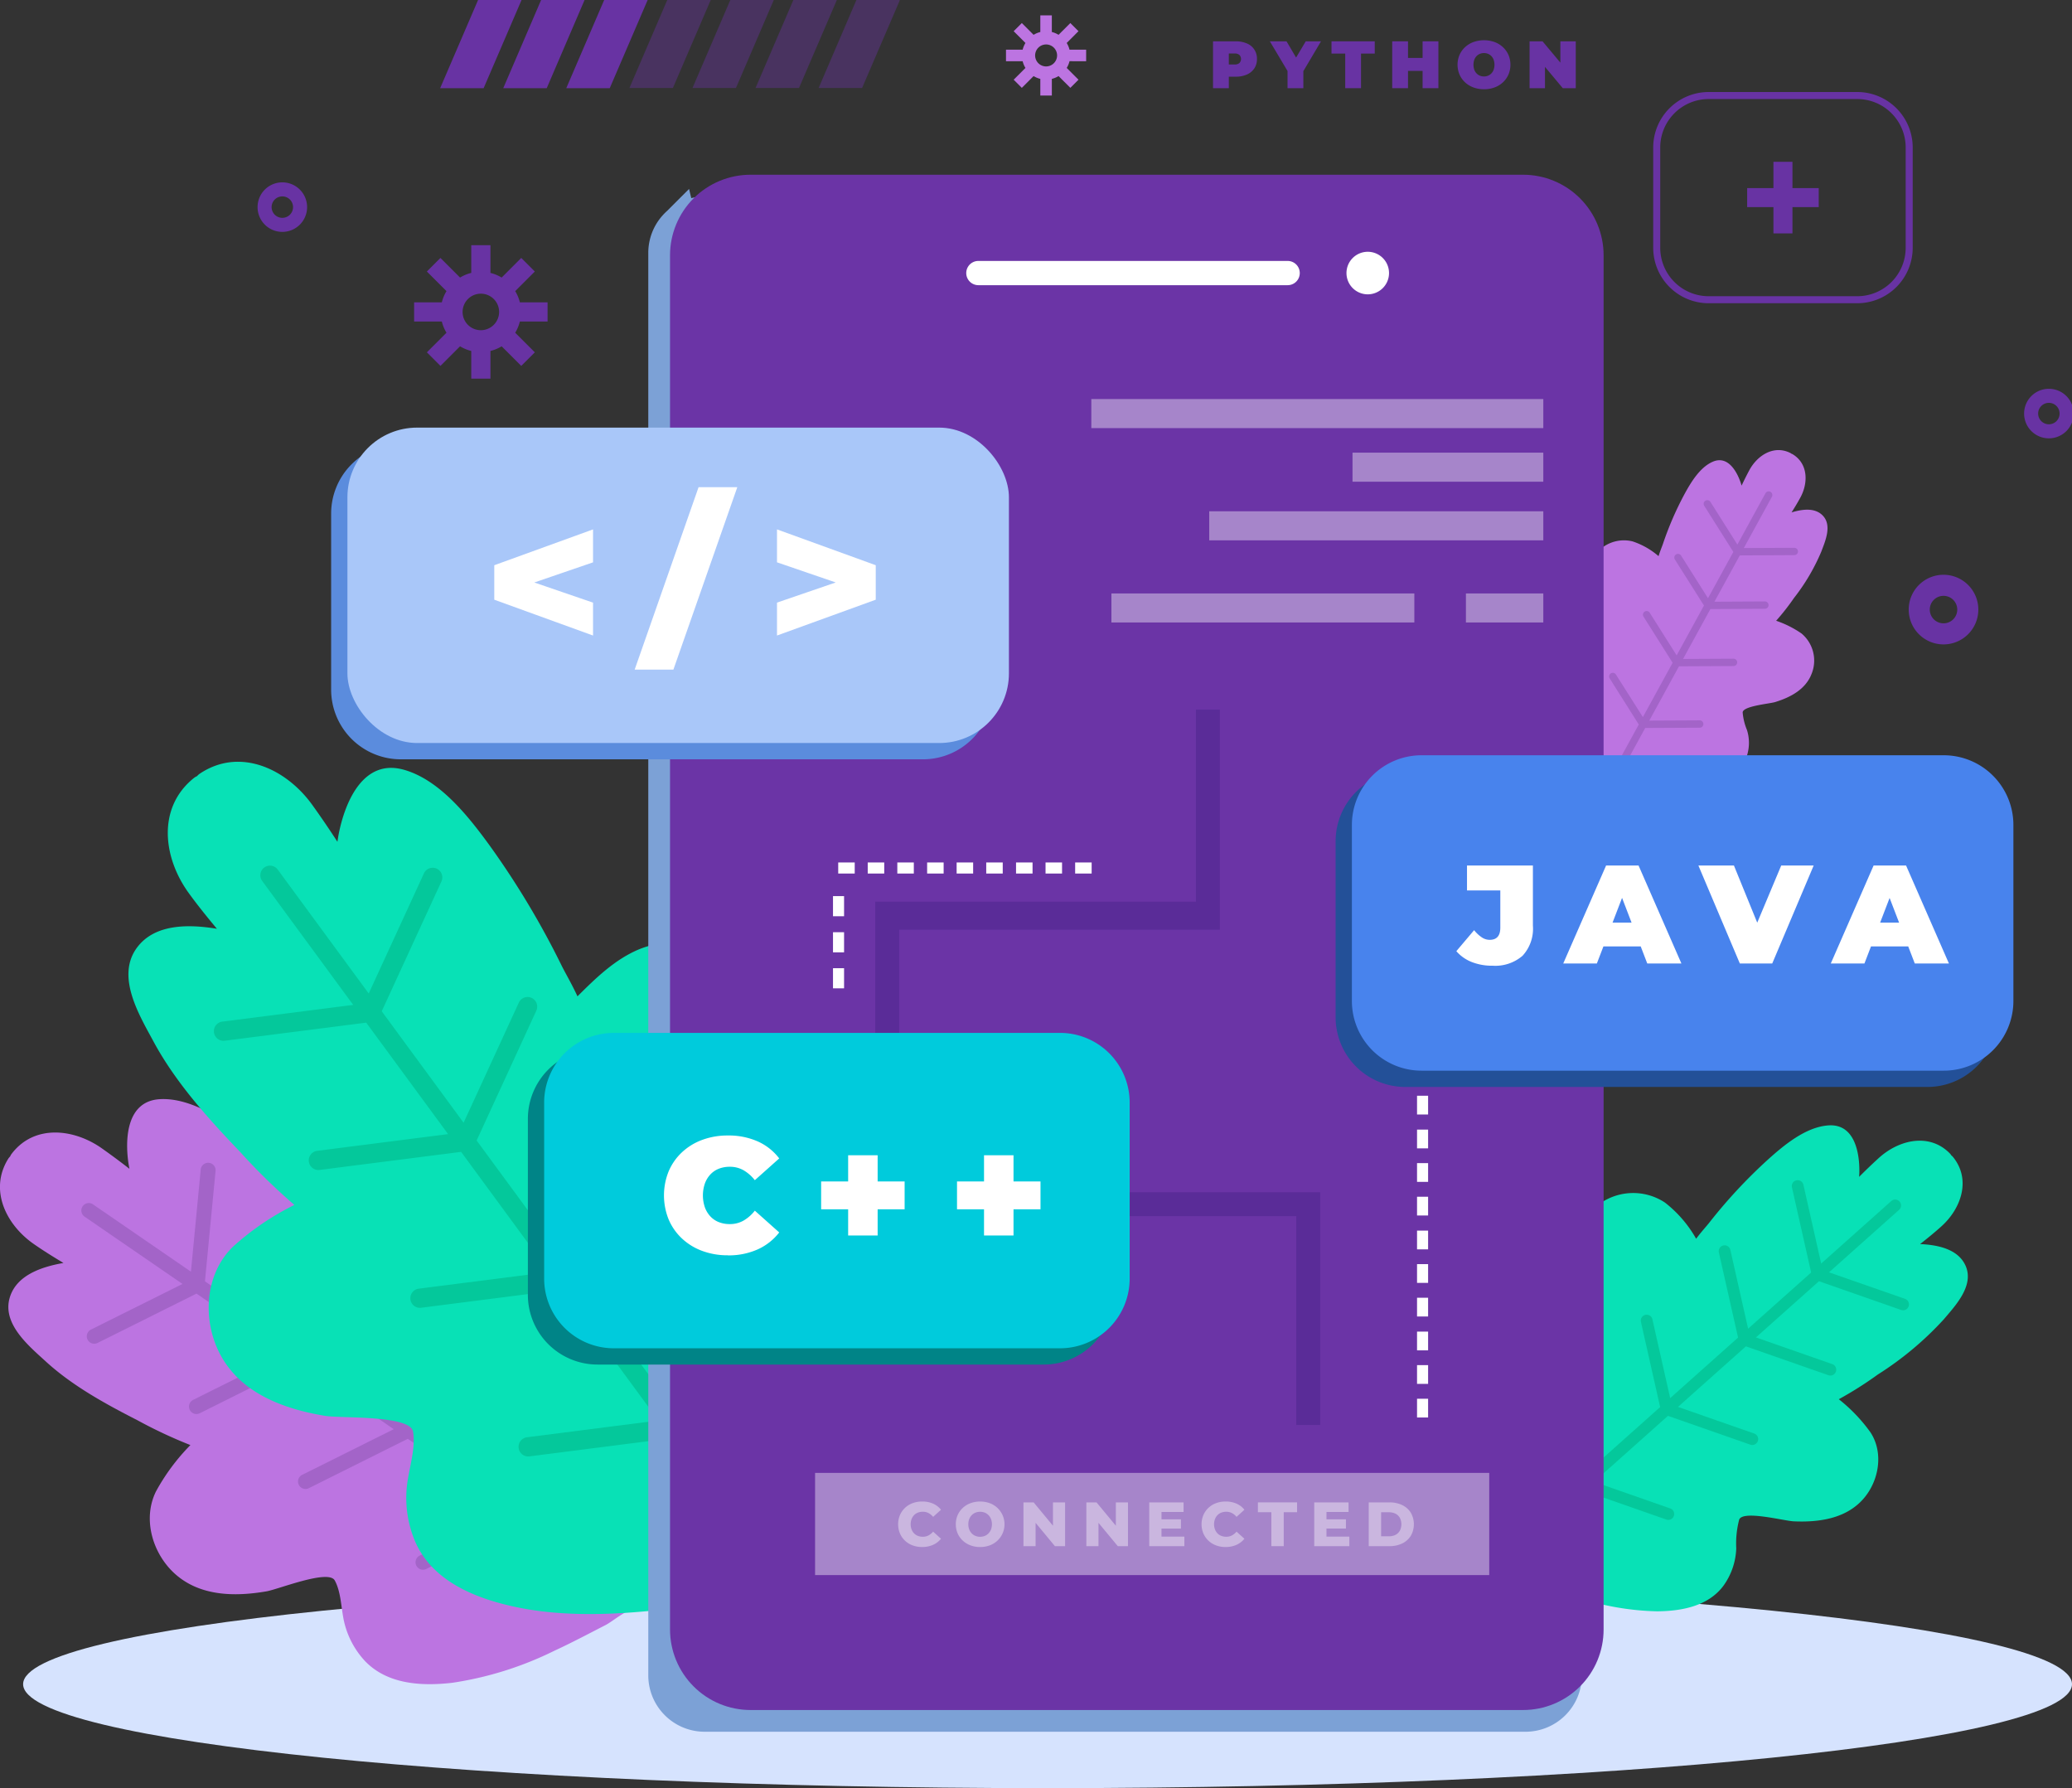 <svg id="Grupo_1100495" data-name="Grupo 1100495" xmlns="http://www.w3.org/2000/svg" xmlns:xlink="http://www.w3.org/1999/xlink" width="295" height="254.549" viewBox="0 0 295 254.549">
  <rect x="0" y="0" width="295" height="254.549" fill="#333333" stroke="none"/>
  <defs>
    <clipPath id="clip-path">
      <rect id="Rectángulo_401969" data-name="Rectángulo 401969" width="295" height="254.549" fill="none"/>
    </clipPath>
    <clipPath id="clip-path-3">
      <rect id="Rectángulo_401916" data-name="Rectángulo 401916" width="65.457" height="12.553" fill="none"/>
    </clipPath>
    <clipPath id="clip-path-4">
      <rect id="Rectángulo_401909" data-name="Rectángulo 401909" width="11.588" height="12.553" fill="none"/>
    </clipPath>
    <clipPath id="clip-path-7">
      <rect id="Rectángulo_401912" data-name="Rectángulo 401912" width="11.588" height="12.552" fill="none"/>
    </clipPath>
    <clipPath id="clip-path-9">
      <rect id="Rectángulo_401914" data-name="Rectángulo 401914" width="11.587" height="12.553" fill="none"/>
    </clipPath>
    <clipPath id="clip-path-11">
      <path id="Rectángulo_401922" data-name="Rectángulo 401922" d="M11.465,0H121.454a11.463,11.463,0,0,1,11.463,11.463V207.089a11.463,11.463,0,0,1-11.463,11.463H11.464A11.464,11.464,0,0,1,0,207.088V11.465A11.465,11.465,0,0,1,11.465,0Z" fill="none"/>
    </clipPath>
    <linearGradient id="linear-gradient" x1="-0.718" y1="1.051" x2="-0.712" y2="1.051" gradientUnits="objectBoundingBox">
      <stop offset="0" stop-color="#3d1f81"/>
      <stop offset="1" stop-color="#6b34a6"/>
    </linearGradient>
    <clipPath id="clip-path-13">
      <rect id="Rectángulo_401926" data-name="Rectángulo 401926" width="64.351" height="4.135" fill="none"/>
    </clipPath>
    <clipPath id="clip-path-14">
      <rect id="Rectángulo_401928" data-name="Rectángulo 401928" width="27.164" height="4.135" fill="none"/>
    </clipPath>
    <clipPath id="clip-path-15">
      <rect id="Rectángulo_401930" data-name="Rectángulo 401930" width="11.017" height="4.135" fill="none"/>
    </clipPath>
    <clipPath id="clip-path-16">
      <rect id="Rectángulo_401932" data-name="Rectángulo 401932" width="47.564" height="4.135" fill="none"/>
    </clipPath>
    <clipPath id="clip-path-17">
      <rect id="Rectángulo_401934" data-name="Rectángulo 401934" width="43.13" height="4.135" fill="none"/>
    </clipPath>
    <clipPath id="clip-path-18">
      <rect id="Rectángulo_401935" data-name="Rectángulo 401935" width="49.061" height="57.898" fill="none"/>
    </clipPath>
    <clipPath id="clip-path-19">
      <rect id="Rectángulo_401936" data-name="Rectángulo 401936" width="29.963" height="33.128" fill="none"/>
    </clipPath>
    <clipPath id="clip-path-20">
      <rect id="Rectángulo_401966" data-name="Rectángulo 401966" width="95.985" height="14.544" fill="none"/>
    </clipPath>
    <clipPath id="clip-path-21">
      <rect id="Rectángulo_401967" data-name="Rectángulo 401967" width="73.431" height="6.48" fill="none"/>
    </clipPath>
  </defs>
  <g id="Grupo_1100494" data-name="Grupo 1100494" clip-path="url(#clip-path)">
    <g id="Grupo_1100462" data-name="Grupo 1100462">
      <g id="Grupo_1100461" data-name="Grupo 1100461" clip-path="url(#clip-path)">
        <path id="Trazado_875896" data-name="Trazado 875896" d="M296.409,336.01c0,8.175-65.3,14.8-145.854,14.8S4.7,344.185,4.7,336.01s65.3-14.8,145.854-14.8,145.854,6.627,145.854,14.8" transform="translate(-1.409 -96.264)" fill="#d6e3fe"/>
        <path id="Trazado_875897" data-name="Trazado 875897" d="M80.2,252.254c-1.842.176-3.626.884-5.5.874-2.254-.012-2-7.2-2.272-9.018-.666-4.476-2.528-9.143-6.523-11.608a10.388,10.388,0,0,0-12.127,1.011c-2.184,1.927-3.5,4.57-4.775,7.191-1.025-1.069-2.128-2-2.731-2.592a92.392,92.392,0,0,0-11.827-9.885c-3.24-2.253-7.612-5.069-11.739-4.8-4.622.3-4.923,5.488-4.433,9.007.041.3.1.6.153.9q-1.935-1.507-3.939-2.923c-4-2.812-9.63-3.429-12.837.8a1.635,1.635,0,0,0-.21.372,1.641,1.641,0,0,0-.271.328c-2.742,4.413-.325,9.364,3.622,12.117,1.375.96,2.806,1.848,4.247,2.712-3.316.573-6.631,1.81-7.607,4.789-1.253,3.81,2.663,7.008,5.084,9.227,3.787,3.467,8.488,6.041,13.038,8.365a67.294,67.294,0,0,0,7.554,3.541,29.585,29.585,0,0,0-4.9,6.6c-1.959,3.957-.462,8.9,2.726,11.75,3.57,3.191,8.532,3.243,13.007,2.472,1.715-.295,8.828-3.181,9.721-1.55.807,1.472.893,3.476,1.179,5.095a12.26,12.26,0,0,0,3.118,6.368c3.211,3.366,8.144,3.605,12.47,3.1a49.024,49.024,0,0,0,14.454-4.533c2.479-1.143,4.892-2.426,7.32-3.672,1.152-.589,3.435-2.651,4.813-2.351a2.2,2.2,0,0,0,2.1-.321,2.333,2.333,0,0,0,.457-.428h0c.032-.041.065-.082.1-.124.016-.02.032-.042.046-.064a.576.576,0,0,0,.041-.066c.029-.044.057-.088.083-.134v0a2.278,2.278,0,0,0,.234-.579,2.2,2.2,0,0,0-.451-2.076c-.7-1.062.215-3.479.395-4.609.427-2.673.6-5.43.825-8.125a53.687,53.687,0,0,0-.747-15.233c-.878-4.271-2.856-8.8-6.927-10.876a12.3,12.3,0,0,0-6.975-1.046" transform="translate(0 -66.953)" fill="#bc74e1"/>
        <path id="Trazado_875898" data-name="Trazado 875898" d="M50.183,247.582a1.061,1.061,0,1,0-2.111-.2l-1.4,14.5L34.123,253.25l1.506-15.672a1.061,1.061,0,1,0-2.111-.2l-1.392,14.5q-6.963-4.788-13.925-9.57c-.018-.015-.036-.025-.052-.036a1.061,1.061,0,0,0-1.2,1.748c.018.011.034.023.053.037q6.962,4.785,13.925,9.568l-13.039,6.5a1.06,1.06,0,1,0,.945,1.9L32.92,255q6.279,4.314,12.556,8.631l-13.039,6.5a1.061,1.061,0,1,0,.948,1.9L47.475,265,61,274.3l-13.037,6.5a1.061,1.061,0,0,0,.947,1.9L63,275.67q7.365,5.065,14.73,10.126l-13.036,6.5a1.06,1.06,0,0,0,.945,1.9l14.092-7.024L92.873,296.2a1.062,1.062,0,0,0,1.2-1.749l-13.141-9.032,1.506-15.671a1.061,1.061,0,1,0-2.111-.2l-1.4,14.5q-7.365-5.061-14.73-10.124l1.506-15.671a1.062,1.062,0,1,0-2.114-.2l-1.392,14.5q-6.764-4.645-13.524-9.294Z" transform="translate(-4.943 -70.852)" fill="#a364c8"/>
        <path id="Trazado_875899" data-name="Trazado 875899" d="M123.2,215.591c-2.322-.57-4.8-.464-7.076-1.269-2.746-.972.615-9.633,1.059-11.97,1.09-5.746.8-12.233-3.027-16.94a13.424,13.424,0,0,0-15.227-3.92c-3.484,1.424-6.218,4.086-8.883,6.743-.8-1.74-1.747-3.346-2.231-4.322a119.319,119.319,0,0,0-10.232-17.092c-3-4.127-7.135-9.418-12.284-10.85-5.766-1.6-8.341,4.6-9.239,9.106-.076.384-.13.771-.192,1.157Q54.149,163.575,52.3,161c-3.684-5.133-10.294-8.278-16.008-4.475a2.163,2.163,0,0,0-.413.365,2.077,2.077,0,0,0-.47.285c-5.221,4.219-4.377,11.288-.73,16.328,1.27,1.756,2.641,3.446,4.031,5.115-4.292-.711-8.862-.613-11.321,2.607-3.145,4.119.273,9.687,2.285,13.423,3.146,5.843,7.79,10.979,12.354,15.75a86.214,86.214,0,0,0,7.711,7.531,38.193,38.193,0,0,0-8.779,5.981c-4.075,3.995-4.347,10.665-1.67,15.5,3,5.415,9.035,7.586,14.823,8.545,2.219.37,12.127-.13,12.523,2.24.358,2.139-.389,4.622-.727,6.721a15.829,15.829,0,0,0,1.1,9.1c2.487,5.474,8.406,7.862,13.9,9.076,6.345,1.4,13.141,1.24,19.567.614,3.51-.341,7-.883,10.493-1.37,1.658-.23,5.32-1.777,6.871-.826a2.845,2.845,0,0,0,2.7.5,3.1,3.1,0,0,0,.738-.327h0c.059-.035.116-.074.172-.113.027-.018.057-.036.084-.057s.053-.041.078-.063c.055-.041.107-.084.158-.129h0a3.082,3.082,0,0,0,.533-.606,2.844,2.844,0,0,0,.329-2.726c-.4-1.592,1.744-4.155,2.444-5.458,1.656-3.078,3.043-6.368,4.459-9.562a69.426,69.426,0,0,0,5.563-18.906c.743-5.588.256-11.957-3.831-16.22a15.876,15.876,0,0,0-8.068-4.241" transform="translate(-7.828 -46.404)" fill="#08e1b6"/>
        <path id="Trazado_875900" data-name="Trazado 875900" d="M89.376,196.6a1.371,1.371,0,0,0-2.492-1.146l-7.864,17.1q-5.826-7.934-11.654-15.868l8.5-18.486a1.371,1.371,0,0,0-2.492-1.144l-7.862,17.1-12.925-17.6-.05-.069a1.371,1.371,0,0,0-2.209,1.623c.016.022.033.046.05.068q6.461,8.8,12.924,17.6l-18.673,2.386a1.371,1.371,0,0,0,.347,2.719l20.181-2.579,11.654,15.869-18.672,2.385a1.371,1.371,0,0,0,.347,2.719L78.667,216.7,91.221,233.8l-18.672,2.386A1.371,1.371,0,0,0,72.9,238.9l20.181-2.579,13.673,18.617-18.672,2.386a1.371,1.371,0,1,0,.346,2.719l20.181-2.579,12.2,16.609a1.372,1.372,0,0,0,2.209-1.624l-12.2-16.607,8.5-18.486a1.371,1.371,0,1,0-2.491-1.144l-7.864,17.1L95.287,234.7l8.5-18.485a1.371,1.371,0,0,0-2.492-1.146l-7.863,17.1L80.877,215.081Z" transform="translate(-13.016 -52.729)" fill="#04c89b"/>
        <path id="Trazado_875901" data-name="Trazado 875901" d="M302.033,258.54c-2.983,2.028-4.081,5.772-4.345,9.2a42.4,42.4,0,0,0,.927,12c.44,2.088.852,4.229,1.452,6.278.253.868,1.206,2.67.767,3.571a1.738,1.738,0,0,0-.148,1.67,1.881,1.881,0,0,0,.242.43h0c.025.033.051.066.078.1.013.015.026.032.04.048s.029.03.042.045c.029.029.058.06.088.088h0a1.948,1.948,0,0,0,.4.289,1.736,1.736,0,0,0,1.674.044c1.048-.373,3.039,1.015,4,1.364,2.025.735,4.041,1.5,6.1,2.149a38.72,38.72,0,0,0,11.766,2.114c3.437-.029,7.276-.706,9.456-3.66a9.664,9.664,0,0,0,1.81-5.294,13.408,13.408,0,0,1,.418-4.106c.537-1.367,6.392.188,7.765.249,3.58.161,7.459-.372,9.937-3.226,2.212-2.548,2.9-6.566.968-9.47a23.318,23.318,0,0,0-4.486-4.686,52.878,52.878,0,0,0,5.561-3.522,46.111,46.111,0,0,0,9.377-7.842c1.675-1.977,4.424-4.869,3.067-7.729-1.06-2.236-3.779-2.875-6.432-2.993,1.042-.82,2.076-1.658,3.057-2.545,2.817-2.548,4.217-6.665,1.633-9.847a1.287,1.287,0,0,0-.244-.23,1.223,1.223,0,0,0-.2-.27c-2.931-3-7.278-1.955-10.13.644q-1.429,1.3-2.794,2.679c.011-.239.029-.478.03-.716.035-2.8-.716-6.838-4.364-6.611-3.257.2-6.4,2.838-8.713,4.924a72.91,72.91,0,0,0-8.28,8.913c-.412.522-1.184,1.361-1.881,2.3a17.332,17.332,0,0,0-4.451-5.156,8.2,8.2,0,0,0-9.594.412c-2.884,2.326-3.878,6.165-3.955,9.736-.031,1.452.879,7.052-.884,7.284-1.464.193-2.929-.185-4.388-.138a9.7,9.7,0,0,0-5.357,1.51" transform="translate(-89.184 -68.554)" fill="#08e1b6"/>
        <path id="Trazado_875902" data-name="Trazado 875902" d="M336.618,250.191a.837.837,0,1,1,1.634-.368l2.529,11.215,8.973-8-2.734-12.119a.837.837,0,1,1,1.634-.368l2.529,11.214,9.951-8.874.039-.033a.837.837,0,0,1,1.113,1.25c-.012.011-.025.023-.037.033l-9.952,8.874L363.15,256.8a.838.838,0,0,1-.553,1.581l-11.729-4.1-8.974,8,10.853,3.793a.837.837,0,1,1-.554,1.579l-11.727-4.1q-4.834,4.309-9.666,8.619l10.851,3.792a.837.837,0,0,1-.553,1.581l-11.729-4.1q-5.262,4.695-10.527,9.387l10.851,3.794a.837.837,0,1,1-.552,1.581l-11.729-4.1-9.393,8.375a.838.838,0,0,1-1.114-1.25l9.392-8.373-2.734-12.122a.837.837,0,0,1,1.634-.368l2.53,11.215,10.528-9.388-2.733-12.121a.837.837,0,1,1,1.633-.368l2.53,11.214q4.832-4.309,9.666-8.62Z" transform="translate(-91.894 -71.895)" fill="#04c89b"/>
        <path id="Trazado_875903" data-name="Trazado 875903" d="M316.755,120.613c-1.331,1.818-1.2,4.251-.633,6.326a26.463,26.463,0,0,0,3.055,6.871c.7,1.137,1.386,2.312,2.168,3.392.33.458,1.268,1.319,1.2,1.941a1.084,1.084,0,0,0,.263,1.014,1.123,1.123,0,0,0,.232.2h0c.022.014.043.028.066.041l.033.02.034.018.07.033h0a1.163,1.163,0,0,0,.3.087,1.084,1.084,0,0,0,.994-.324c.541-.438,2-.038,2.642-.034,1.345.008,2.692.037,4.037-.011a24.126,24.126,0,0,0,7.369-1.216c2.018-.737,4.136-1.937,4.8-4.132a6.048,6.048,0,0,0-.043-3.5,8.383,8.383,0,0,1-.613-2.5c.031-.917,3.8-1.227,4.623-1.478,2.14-.654,4.313-1.779,5.175-3.978a5.028,5.028,0,0,0-1.41-5.777,14.567,14.567,0,0,0-3.621-1.819,33.253,33.253,0,0,0,2.538-3.237,28.807,28.807,0,0,0,3.88-6.578c.573-1.515,1.586-3.792.188-5.191-1.091-1.095-2.826-.9-4.413-.417.443-.7.875-1.409,1.268-2.137,1.125-2.089,1.09-4.805-1.1-6.138a.851.851,0,0,0-.193-.085.793.793,0,0,0-.175-.116c-2.352-1.151-4.693.37-5.829,2.5q-.569,1.067-1.084,2.162c-.043-.143-.083-.287-.132-.429-.567-1.658-1.852-3.875-3.953-2.98-1.875.8-3.173,3.011-4.1,4.723a45.542,45.542,0,0,0-3.011,6.978c-.134.393-.412,1.049-.627,1.747a10.807,10.807,0,0,0-3.7-2.1,5.121,5.121,0,0,0-5.562,2.249c-1.211,1.973-.994,4.44-.292,6.558.285.861,1.992,3.968,1,4.474a27.313,27.313,0,0,1-2.613.836,6.056,6.056,0,0,0-2.838,2.01" transform="translate(-94.618 -27.421)" fill="#bc74e1"/>
        <path id="Trazado_875904" data-name="Trazado 875904" d="M336.5,109.567a.523.523,0,0,1,.884-.559l3.835,6.073,3.609-6.588-4.144-6.563a.523.523,0,1,1,.884-.559l3.835,6.074,4-7.306.015-.027a.524.524,0,0,1,.918.5l-.015.028-4,7.3,7.182-.036a.523.523,0,0,1,.006,1.046l-7.762.039q-1.8,3.294-3.609,6.588l7.182-.037a.523.523,0,1,1,0,1.046l-7.761.04q-1.944,3.547-3.888,7.1l7.182-.036a.523.523,0,0,1,0,1.046l-7.762.039q-2.116,3.866-4.233,7.729l7.18-.036a.523.523,0,0,1,.006,1.046l-7.763.039q-1.888,3.448-3.777,6.9a.524.524,0,0,1-.918-.5l3.778-6.895-4.144-6.563a.523.523,0,0,1,.884-.559L331.948,132l4.235-7.729-4.144-6.563a.523.523,0,1,1,.885-.558l3.833,6.072q1.945-3.547,3.888-7.1Z" transform="translate(-98.044 -29.924)" fill="#a364c8"/>
        <g id="Grupo_1100460" data-name="Grupo 1100460" transform="translate(62.667)">
          <g id="Grupo_1100459" data-name="Grupo 1100459">
            <g id="Grupo_1100458" data-name="Grupo 1100458" clip-path="url(#clip-path-3)">
              <g id="Grupo_1100439" data-name="Grupo 1100439">
                <g id="Grupo_1100438" data-name="Grupo 1100438">
                  <g id="Grupo_1100437" data-name="Grupo 1100437" clip-path="url(#clip-path-4)">
                    <path id="Trazado_875905" data-name="Trazado 875905" d="M95.675,12.553h-6.19L94.883,0h6.191Z" transform="translate(-89.485 0)" fill="#6833a3"/>
                  </g>
                </g>
              </g>
              <g id="Grupo_1100442" data-name="Grupo 1100442" transform="translate(8.978)">
                <g id="Grupo_1100441" data-name="Grupo 1100441">
                  <g id="Grupo_1100440" data-name="Grupo 1100440" clip-path="url(#clip-path-4)">
                    <path id="Trazado_875906" data-name="Trazado 875906" d="M108.5,12.553h-6.19L107.7,0h6.189Z" transform="translate(-102.305 0)" fill="#6833a3"/>
                  </g>
                </g>
              </g>
              <g id="Grupo_1100445" data-name="Grupo 1100445" transform="translate(17.956)">
                <g id="Grupo_1100444" data-name="Grupo 1100444">
                  <g id="Grupo_1100443" data-name="Grupo 1100443" clip-path="url(#clip-path-4)">
                    <path id="Trazado_875907" data-name="Trazado 875907" d="M121.316,12.553h-6.19L120.523,0h6.19Z" transform="translate(-115.126 0)" fill="#6833a3"/>
                  </g>
                </g>
              </g>
              <g id="Grupo_1100448" data-name="Grupo 1100448" transform="translate(26.934)" opacity="0.4">
                <g id="Grupo_1100447" data-name="Grupo 1100447">
                  <g id="Grupo_1100446" data-name="Grupo 1100446" clip-path="url(#clip-path-7)">
                    <path id="Trazado_875908" data-name="Trazado 875908" d="M134.136,12.553h-6.19L133.343,0h6.191Z" transform="translate(-127.945 0)" fill="#6833a3"/>
                  </g>
                </g>
              </g>
              <g id="Grupo_1100451" data-name="Grupo 1100451" transform="translate(35.912)" opacity="0.4">
                <g id="Grupo_1100450" data-name="Grupo 1100450">
                  <g id="Grupo_1100449" data-name="Grupo 1100449" clip-path="url(#clip-path-4)">
                    <path id="Trazado_875909" data-name="Trazado 875909" d="M146.957,12.553h-6.19L146.164,0h6.191Z" transform="translate(-140.766 0)" fill="#6833a3"/>
                  </g>
                </g>
              </g>
              <g id="Grupo_1100454" data-name="Grupo 1100454" transform="translate(44.891)" opacity="0.4">
                <g id="Grupo_1100453" data-name="Grupo 1100453">
                  <g id="Grupo_1100452" data-name="Grupo 1100452" clip-path="url(#clip-path-9)">
                    <path id="Trazado_875910" data-name="Trazado 875910" d="M159.777,12.553h-6.19L158.984,0h6.191Z" transform="translate(-153.587 0)" fill="#6833a3"/>
                  </g>
                </g>
              </g>
              <g id="Grupo_1100457" data-name="Grupo 1100457" transform="translate(53.869)" opacity="0.4">
                <g id="Grupo_1100456" data-name="Grupo 1100456">
                  <g id="Grupo_1100455" data-name="Grupo 1100455" clip-path="url(#clip-path-4)">
                    <path id="Trazado_875911" data-name="Trazado 875911" d="M172.6,12.553h-6.19L171.8,0H178Z" transform="translate(-166.407 0)" fill="#6833a3"/>
                  </g>
                </g>
              </g>
            </g>
          </g>
        </g>
        <path id="Rectángulo_401917" data-name="Rectángulo 401917" d="M7.4,0H28.545a7.4,7.4,0,0,1,7.4,7.4V21.668a7.4,7.4,0,0,1-7.4,7.4H7.4a7.4,7.4,0,0,1-7.4-7.4V7.4A7.4,7.4,0,0,1,7.4,0Z" transform="translate(235.875 13.599)" fill="none" stroke="#6833a3" stroke-miterlimit="10" stroke-width="1"/>
        <rect id="Rectángulo_401918" data-name="Rectángulo 401918" width="10.192" height="2.707" transform="translate(248.75 26.776)" fill="#6833a3"/>
        <rect id="Rectángulo_401919" data-name="Rectángulo 401919" width="2.707" height="10.191" transform="translate(252.493 23.034)" fill="#6833a3"/>
        <path id="Trazado_875912" data-name="Trazado 875912" d="M103.193,60.706V57.973H99.248a5.7,5.7,0,0,0-.662-1.594l2.791-2.791-1.933-1.933-2.791,2.792a5.675,5.675,0,0,0-1.594-.662V49.838H92.326v3.946a5.7,5.7,0,0,0-1.593.662L87.94,51.655l-1.933,1.932L88.8,56.379a5.7,5.7,0,0,0-.662,1.593H84.191v2.733h3.946A5.714,5.714,0,0,0,88.8,62.3l-2.791,2.792,1.933,1.932,2.791-2.791a5.7,5.7,0,0,0,1.593.662V68.84h2.733V64.895a5.706,5.706,0,0,0,1.595-.662l2.791,2.791,1.933-1.932L98.585,62.3a5.7,5.7,0,0,0,.662-1.594Zm-9.5,1.236a2.6,2.6,0,1,1,2.6-2.6,2.606,2.606,0,0,1-2.6,2.6" transform="translate(-25.232 -14.936)" fill="#6833a3"/>
        <path id="Trazado_875913" data-name="Trazado 875913" d="M215.935,9.65V8.01h-2.369a3.413,3.413,0,0,0-.4-.957l1.677-1.676-1.16-1.16-1.677,1.677a3.4,3.4,0,0,0-.957-.4V3.125H209.41v2.37a3.419,3.419,0,0,0-.957.4l-1.677-1.676-1.16,1.16,1.677,1.676a3.378,3.378,0,0,0-.4.957h-2.37V9.65h2.37a3.369,3.369,0,0,0,.4.957l-1.677,1.677,1.16,1.16,1.677-1.677a3.383,3.383,0,0,0,.957.4v2.369h1.641V12.166a3.446,3.446,0,0,0,.957-.4l1.677,1.676,1.16-1.16-1.677-1.676a3.418,3.418,0,0,0,.4-.957Zm-5.7.742a1.563,1.563,0,1,1,1.562-1.563,1.564,1.564,0,0,1-1.562,1.563" transform="translate(-61.295 -0.937)" fill="#bc74e1"/>
        <path id="Trazado_875914" data-name="Trazado 875914" d="M256.693,39.474H139.834a7.994,7.994,0,0,0-1.915.24l-.313-1.307L134.5,41.514a7.907,7.907,0,0,0-.659.659l-.069.07v.006A7.991,7.991,0,0,0,131.8,47.5V250a8.028,8.028,0,0,0,8.029,8.028H256.693A8.028,8.028,0,0,0,264.722,250V47.5a8.028,8.028,0,0,0-8.028-8.028" transform="translate(-39.501 -11.51)" fill="#7ca1d6"/>
      </g>
    </g>
    <g id="Grupo_1100464" data-name="Grupo 1100464" transform="translate(95.395 24.873)">
      <g id="Grupo_1100463" data-name="Grupo 1100463" clip-path="url(#clip-path-11)">
        <rect id="Rectángulo_401921" data-name="Rectángulo 401921" width="132.917" height="218.552" transform="translate(0 0)" fill="url(#linear-gradient)"/>
      </g>
    </g>
    <g id="Grupo_1100493" data-name="Grupo 1100493">
      <g id="Grupo_1100492" data-name="Grupo 1100492" clip-path="url(#clip-path)">
        <path id="Trazado_875915" data-name="Trazado 875915" d="M243.926,54.766a1.725,1.725,0,0,1-1.726,1.726H198.166a1.725,1.725,0,1,1,0-3.45H242.2a1.725,1.725,0,0,1,1.726,1.725" transform="translate(-58.872 -15.896)" fill="#fff"/>
        <path id="Trazado_875916" data-name="Trazado 875916" d="M279.8,54.208a3.029,3.029,0,1,1-3.029-3.029,3.03,3.03,0,0,1,3.029,3.029" transform="translate(-82.038 -15.338)" fill="#fff"/>
        <path id="Rectángulo_401923" data-name="Rectángulo 401923" d="M9.921,0H84.259a9.922,9.922,0,0,1,9.922,9.922V34.977A9.921,9.921,0,0,1,84.26,44.9H9.921A9.921,9.921,0,0,1,0,34.977V9.921A9.921,9.921,0,0,1,9.921,0Z" transform="translate(47.146 63.19)" fill="#5b8cdd"/>
        <rect id="Rectángulo_401924" data-name="Rectángulo 401924" width="94.181" height="44.898" rx="9.921" transform="translate(49.464 60.872)" fill="#a9c7f9"/>
        <path id="Trazado_875917" data-name="Trazado 875917" d="M114.548,122.719l-14.061-5.1v-4.908l14.061-5.1V112.3l-12.3,4.218v-2.7l12.3,4.219Z" transform="translate(-30.115 -32.25)" fill="#fff"/>
        <path id="Trazado_875918" data-name="Trazado 875918" d="M129.029,125l9.1-25.972h5.514L134.543,125Z" transform="translate(-38.669 -29.678)" fill="#fff"/>
        <path id="Trazado_875919" data-name="Trazado 875919" d="M157.965,122.719v-4.686l12.3-4.219v2.7l-12.3-4.218v-4.687l14.061,5.1v4.908Z" transform="translate(-47.341 -32.25)" fill="#fff"/>
        <g id="Grupo_1100467" data-name="Grupo 1100467" transform="translate(155.376 56.805)" opacity="0.4" style="mix-blend-mode: overlay;isolation: isolate">
          <g id="Grupo_1100466" data-name="Grupo 1100466">
            <g id="Grupo_1100465" data-name="Grupo 1100465" clip-path="url(#clip-path-13)">
              <rect id="Rectángulo_401925" data-name="Rectángulo 401925" width="64.352" height="4.135" transform="translate(-0.001)" fill="#fff"/>
            </g>
          </g>
        </g>
        <g id="Grupo_1100470" data-name="Grupo 1100470" transform="translate(192.563 64.439)" opacity="0.4" style="mix-blend-mode: overlay;isolation: isolate">
          <g id="Grupo_1100469" data-name="Grupo 1100469">
            <g id="Grupo_1100468" data-name="Grupo 1100468" clip-path="url(#clip-path-14)">
              <rect id="Rectángulo_401927" data-name="Rectángulo 401927" width="27.164" height="4.135" fill="#fff"/>
            </g>
          </g>
        </g>
        <g id="Grupo_1100473" data-name="Grupo 1100473" transform="translate(208.71 84.479)" opacity="0.4" style="mix-blend-mode: overlay;isolation: isolate">
          <g id="Grupo_1100472" data-name="Grupo 1100472">
            <g id="Grupo_1100471" data-name="Grupo 1100471" clip-path="url(#clip-path-15)">
              <rect id="Rectángulo_401929" data-name="Rectángulo 401929" width="11.017" height="4.135" transform="translate(0 0.001)" fill="#fff"/>
            </g>
          </g>
        </g>
        <g id="Grupo_1100476" data-name="Grupo 1100476" transform="translate(172.163 72.786)" opacity="0.4" style="mix-blend-mode: overlay;isolation: isolate">
          <g id="Grupo_1100475" data-name="Grupo 1100475">
            <g id="Grupo_1100474" data-name="Grupo 1100474" clip-path="url(#clip-path-16)">
              <rect id="Rectángulo_401931" data-name="Rectángulo 401931" width="47.565" height="4.135" transform="translate(-0.001)" fill="#fff"/>
            </g>
          </g>
        </g>
        <g id="Grupo_1100479" data-name="Grupo 1100479" transform="translate(158.236 84.479)" opacity="0.4" style="mix-blend-mode: overlay;isolation: isolate">
          <g id="Grupo_1100478" data-name="Grupo 1100478">
            <g id="Grupo_1100477" data-name="Grupo 1100477" clip-path="url(#clip-path-17)">
              <rect id="Rectángulo_401933" data-name="Rectángulo 401933" width="43.13" height="4.135" transform="translate(0 0.001)" fill="#fff"/>
            </g>
          </g>
        </g>
        <g id="Grupo_1100482" data-name="Grupo 1100482" transform="translate(124.615 101.013)" opacity="0.4" style="mix-blend-mode: multiply;isolation: isolate">
          <g id="Grupo_1100481" data-name="Grupo 1100481">
            <g id="Grupo_1100480" data-name="Grupo 1100480" clip-path="url(#clip-path-18)">
              <path id="Trazado_875920" data-name="Trazado 875920" d="M226.2,144.241v29.336H179.944v28.562" transform="translate(-178.543 -144.241)" fill="none" stroke="#402083" stroke-miterlimit="10" stroke-width="4"/>
            </g>
          </g>
        </g>
        <g id="Grupo_1100485" data-name="Grupo 1100485" transform="translate(157.994 169.719)" opacity="0.4" style="mix-blend-mode: multiply;isolation: isolate">
          <g id="Grupo_1100484" data-name="Grupo 1100484">
            <g id="Grupo_1100483" data-name="Grupo 1100483" clip-path="url(#clip-path-19)">
              <path id="Trazado_875921" data-name="Trazado 875921" d="M254.17,276.076V244.349H225.607" transform="translate(-225.607 -242.948)" fill="none" stroke="#402083" stroke-miterlimit="10" stroke-width="4"/>
            </g>
          </g>
        </g>
        <path id="Rectángulo_401937" data-name="Rectángulo 401937" d="M9.921,0H73.442a9.921,9.921,0,0,1,9.921,9.921V34.977a9.92,9.92,0,0,1-9.92,9.92H9.922A9.922,9.922,0,0,1,0,34.975V9.921A9.921,9.921,0,0,1,9.921,0Z" transform="translate(75.156 149.351)" fill="#008487"/>
        <path id="Rectángulo_401938" data-name="Rectángulo 401938" d="M9.921,0H73.442a9.921,9.921,0,0,1,9.921,9.921V34.978a9.92,9.92,0,0,1-9.92,9.92H9.922A9.922,9.922,0,0,1,0,34.976V9.921A9.921,9.921,0,0,1,9.921,0Z" transform="translate(77.473 147.033)" fill="#00cbdc"/>
        <path id="Trazado_875922" data-name="Trazado 875922" d="M144.078,247.866a10.347,10.347,0,0,1-3.624-.618,8.5,8.5,0,0,1-2.89-1.76,7.987,7.987,0,0,1-1.9-2.7,9.139,9.139,0,0,1,0-6.9,8.007,8.007,0,0,1,1.9-2.7,8.5,8.5,0,0,1,2.89-1.759,10.347,10.347,0,0,1,3.624-.618,10.2,10.2,0,0,1,4.254.84,7.9,7.9,0,0,1,3.065,2.424l-3.474,3.1a5.63,5.63,0,0,0-1.6-1.411,3.887,3.887,0,0,0-1.969-.5,4.163,4.163,0,0,0-1.562.281,3.265,3.265,0,0,0-1.2.815,3.777,3.777,0,0,0-.782,1.293,5.247,5.247,0,0,0,0,3.379,3.777,3.777,0,0,0,.782,1.293,3.275,3.275,0,0,0,1.2.816,4.163,4.163,0,0,0,1.562.281,3.881,3.881,0,0,0,1.969-.5,5.628,5.628,0,0,0,1.6-1.41l3.474,3.1a8.081,8.081,0,0,1-3.065,2.412,10.092,10.092,0,0,1-4.254.851" transform="translate(-40.455 -69.171)" fill="#fff"/>
        <path id="Trazado_875923" data-name="Trazado 875923" d="M166.939,238.562h11.887v3.962H166.939Zm3.846-3.729h4.2v11.421h-4.2Z" transform="translate(-50.031 -70.378)" fill="#fff"/>
        <path id="Trazado_875924" data-name="Trazado 875924" d="M194.563,238.562H206.45v3.962H194.563Zm3.845-3.729h4.2v11.421h-4.2Z" transform="translate(-58.309 -70.378)" fill="#fff"/>
        <rect id="Rectángulo_401939" data-name="Rectángulo 401939" width="1.576" height="2.669" transform="translate(201.75 155.981)" fill="#fff"/>
        <rect id="Rectángulo_401940" data-name="Rectángulo 401940" width="1.576" height="2.669" transform="translate(201.75 151.195)" fill="#fff"/>
        <rect id="Rectángulo_401941" data-name="Rectángulo 401941" width="1.576" height="2.669" transform="translate(201.75 146.424)" fill="#fff"/>
        <rect id="Rectángulo_401942" data-name="Rectángulo 401942" width="1.576" height="2.669" transform="translate(201.75 170.359)" fill="#fff"/>
        <rect id="Rectángulo_401943" data-name="Rectángulo 401943" width="1.576" height="2.669" transform="translate(201.75 165.573)" fill="#fff"/>
        <rect id="Rectángulo_401944" data-name="Rectángulo 401944" width="1.576" height="2.669" transform="translate(201.75 160.802)" fill="#fff"/>
        <rect id="Rectángulo_401945" data-name="Rectángulo 401945" width="1.576" height="2.669" transform="translate(201.75 184.737)" fill="#fff"/>
        <rect id="Rectángulo_401946" data-name="Rectángulo 401946" width="1.576" height="2.669" transform="translate(201.75 179.951)" fill="#fff"/>
        <rect id="Rectángulo_401947" data-name="Rectángulo 401947" width="1.576" height="2.669" transform="translate(201.75 175.18)" fill="#fff"/>
        <rect id="Rectángulo_401948" data-name="Rectángulo 401948" width="1.576" height="2.669" transform="translate(201.75 199.115)" fill="#fff"/>
        <rect id="Rectángulo_401949" data-name="Rectángulo 401949" width="1.576" height="2.669" transform="translate(201.75 194.329)" fill="#fff"/>
        <rect id="Rectángulo_401950" data-name="Rectángulo 401950" width="1.576" height="2.669" transform="translate(201.75 189.558)" fill="#fff"/>
        <path id="Rectángulo_401951" data-name="Rectángulo 401951" d="M9.921,0H84.26a9.92,9.92,0,0,1,9.92,9.92V34.977A9.921,9.921,0,0,1,84.259,44.9H9.921A9.921,9.921,0,0,1,0,34.977V9.921A9.921,9.921,0,0,1,9.921,0Z" transform="translate(190.158 109.831)" fill="#235098"/>
        <path id="Rectángulo_401952" data-name="Rectángulo 401952" d="M9.921,0H84.259a9.922,9.922,0,0,1,9.922,9.922V34.977A9.921,9.921,0,0,1,84.26,44.9H9.921A9.921,9.921,0,0,1,0,34.977V9.921A9.921,9.921,0,0,1,9.921,0Z" transform="translate(192.475 107.513)" fill="#4883ed"/>
        <path id="Trazado_875925" data-name="Trazado 875925" d="M301.219,190.2a7.861,7.861,0,0,1-2.949-.528,5.588,5.588,0,0,1-2.191-1.543l2.53-2.989a4.942,4.942,0,0,0,1.1,1.026,2.021,2.021,0,0,0,1.116.349q1.514,0,1.514-1.733v-5.3h-4.742v-3.546h9.383V184.5a5.675,5.675,0,0,1-1.474,4.283,5.949,5.949,0,0,1-4.283,1.415" transform="translate(-88.733 -52.727)" fill="#fff"/>
        <path id="Trazado_875926" data-name="Trazado 875926" d="M317.813,189.881l6.1-13.945h4.623l6.1,13.945h-4.861l-4.5-11.715H327.1l-4.5,11.715Zm3.625-2.431,1.2-3.387h6.415l1.2,3.387Z" transform="translate(-95.247 -52.727)" fill="#fff"/>
        <path id="Trazado_875927" data-name="Trazado 875927" d="M351.19,189.88l-5.9-13.945h5.06l4.8,11.774h-3.009l4.941-11.774h4.622l-5.9,13.945Z" transform="translate(-103.482 -52.727)" fill="#fff"/>
        <path id="Trazado_875928" data-name="Trazado 875928" d="M372.206,189.881l6.095-13.945h4.623l6.1,13.945h-4.86l-4.5-11.715h1.833l-4.5,11.715Zm3.625-2.431,1.195-3.387h6.415l1.2,3.387Z" transform="translate(-111.548 -52.727)" fill="#fff"/>
        <rect id="Rectángulo_401953" data-name="Rectángulo 401953" width="2.35" height="1.576" transform="translate(127.755 122.774)" fill="#fff"/>
        <rect id="Rectángulo_401954" data-name="Rectángulo 401954" width="2.35" height="1.576" transform="translate(123.542 122.774)" fill="#fff"/>
        <rect id="Rectángulo_401955" data-name="Rectángulo 401955" width="2.35" height="1.576" transform="translate(119.341 122.774)" fill="#fff"/>
        <rect id="Rectángulo_401956" data-name="Rectángulo 401956" width="2.35" height="1.576" transform="translate(140.414 122.774)" fill="#fff"/>
        <rect id="Rectángulo_401957" data-name="Rectángulo 401957" width="2.35" height="1.576" transform="translate(136.2 122.774)" fill="#fff"/>
        <rect id="Rectángulo_401958" data-name="Rectángulo 401958" width="2.35" height="1.576" transform="translate(132 122.774)" fill="#fff"/>
        <rect id="Rectángulo_401959" data-name="Rectángulo 401959" width="2.35" height="1.576" transform="translate(153.073 122.774)" fill="#fff"/>
        <rect id="Rectángulo_401960" data-name="Rectángulo 401960" width="2.35" height="1.576" transform="translate(148.859 122.774)" fill="#fff"/>
        <rect id="Rectángulo_401961" data-name="Rectángulo 401961" width="2.35" height="1.576" transform="translate(144.659 122.774)" fill="#fff"/>
        <rect id="Rectángulo_401962" data-name="Rectángulo 401962" width="1.576" height="2.866" transform="translate(118.598 127.564)" fill="#fff"/>
        <rect id="Rectángulo_401963" data-name="Rectángulo 401963" width="1.576" height="2.866" transform="translate(118.598 132.703)" fill="#fff"/>
        <rect id="Rectángulo_401964" data-name="Rectángulo 401964" width="1.576" height="2.866" transform="translate(118.598 137.826)" fill="#fff"/>
        <g id="Grupo_1100488" data-name="Grupo 1100488" transform="translate(116.046 209.671)" opacity="0.4" style="mix-blend-mode: overlay;isolation: isolate">
          <g id="Grupo_1100487" data-name="Grupo 1100487">
            <g id="Grupo_1100486" data-name="Grupo 1100486" clip-path="url(#clip-path-20)">
              <rect id="Rectángulo_401965" data-name="Rectángulo 401965" width="95.985" height="14.544" transform="translate(0 -0.001)" fill="#fff"/>
            </g>
          </g>
        </g>
        <g id="Grupo_1100491" data-name="Grupo 1100491" transform="translate(127.868 213.743)" opacity="0.4">
          <g id="Grupo_1100490" data-name="Grupo 1100490">
            <g id="Grupo_1100489" data-name="Grupo 1100489" clip-path="url(#clip-path-21)">
              <path id="Trazado_875929" data-name="Trazado 875929" d="M186.015,311.693a3.845,3.845,0,0,1-1.366-.236,3.17,3.17,0,0,1-1.085-.672,3.107,3.107,0,0,1-.716-1.029,3.417,3.417,0,0,1,0-2.607,3.111,3.111,0,0,1,.716-1.028,3.183,3.183,0,0,1,1.085-.672,3.846,3.846,0,0,1,1.366-.236,3.77,3.77,0,0,1,1.545.3,2.969,2.969,0,0,1,1.135.872l-1.121,1.015a2.194,2.194,0,0,0-.664-.543,1.72,1.72,0,0,0-.805-.187,1.934,1.934,0,0,0-.7.125,1.511,1.511,0,0,0-.547.36,1.7,1.7,0,0,0-.356.566,2.131,2.131,0,0,0,0,1.459,1.69,1.69,0,0,0,.356.565,1.513,1.513,0,0,0,.547.361,1.934,1.934,0,0,0,.7.125,1.712,1.712,0,0,0,.805-.188,2.192,2.192,0,0,0,.664-.542l1.121,1.014a3.046,3.046,0,0,1-1.135.868,3.726,3.726,0,0,1-1.545.307" transform="translate(-182.588 -305.213)" fill="#fff"/>
              <path id="Trazado_875930" data-name="Trazado 875930" d="M197.781,311.693a3.845,3.845,0,0,1-1.38-.24,3.28,3.28,0,0,1-1.1-.681,3.129,3.129,0,0,1-.726-1.028,3.361,3.361,0,0,1,0-2.581,3.139,3.139,0,0,1,.726-1.029,3.289,3.289,0,0,1,1.1-.68,4.083,4.083,0,0,1,2.763,0,3.21,3.21,0,0,1,1.816,1.709,3.2,3.2,0,0,1-.726,3.614,3.275,3.275,0,0,1-1.09.676,3.836,3.836,0,0,1-1.384.24m0-1.459a1.76,1.76,0,0,0,.663-.125,1.542,1.542,0,0,0,.534-.361,1.7,1.7,0,0,0,.356-.565,2.145,2.145,0,0,0,0-1.464,1.718,1.718,0,0,0-.356-.561,1.54,1.54,0,0,0-.534-.36,1.827,1.827,0,0,0-1.326,0,1.533,1.533,0,0,0-.534.36,1.706,1.706,0,0,0-.356.561,2.145,2.145,0,0,0,0,1.464,1.69,1.69,0,0,0,.356.565,1.535,1.535,0,0,0,.534.361,1.755,1.755,0,0,0,.663.125" transform="translate(-186.104 -305.213)" fill="#fff"/>
              <path id="Trazado_875931" data-name="Trazado 875931" d="M208.071,311.623v-6.23h1.451l3.436,4.147h-.686v-4.147H214v6.23h-1.45l-3.436-4.148h.686v4.148Z" transform="translate(-190.225 -305.267)" fill="#fff"/>
              <path id="Trazado_875932" data-name="Trazado 875932" d="M220.857,311.623v-6.23h1.45l3.436,4.147h-.686v-4.147h1.727v6.23h-1.45l-3.436-4.148h.686v4.148Z" transform="translate(-194.057 -305.267)" fill="#fff"/>
              <path id="Trazado_875933" data-name="Trazado 875933" d="M235.387,310.261h3.258v1.362h-5v-6.231h4.887v1.361h-3.142Zm-.124-2.457h2.893v1.317h-2.893Z" transform="translate(-197.889 -305.267)" fill="#fff"/>
              <path id="Trazado_875934" data-name="Trazado 875934" d="M247.7,311.693a3.845,3.845,0,0,1-1.366-.236,3.17,3.17,0,0,1-1.085-.672,3.106,3.106,0,0,1-.716-1.029,3.417,3.417,0,0,1,0-2.607,3.111,3.111,0,0,1,.716-1.028,3.183,3.183,0,0,1,1.085-.672,3.847,3.847,0,0,1,1.366-.236,3.762,3.762,0,0,1,1.544.3,2.966,2.966,0,0,1,1.135.872l-1.121,1.015a2.194,2.194,0,0,0-.664-.543,1.72,1.72,0,0,0-.805-.187,1.937,1.937,0,0,0-.7.125,1.511,1.511,0,0,0-.547.36,1.71,1.71,0,0,0-.356.566,2.12,2.12,0,0,0,0,1.459,1.7,1.7,0,0,0,.356.565,1.513,1.513,0,0,0,.547.361,1.937,1.937,0,0,0,.7.125,1.711,1.711,0,0,0,.805-.188,2.192,2.192,0,0,0,.664-.542l1.121,1.014a3.043,3.043,0,0,1-1.135.868,3.718,3.718,0,0,1-1.544.307" transform="translate(-201.073 -305.213)" fill="#fff"/>
              <path id="Trazado_875935" data-name="Trazado 875935" d="M257.647,311.623V306.79h-1.913v-1.4h5.58v1.4h-1.9v4.833Z" transform="translate(-204.509 -305.267)" fill="#fff"/>
              <path id="Trazado_875936" data-name="Trazado 875936" d="M268.928,310.261h3.258v1.362h-5v-6.231h4.887v1.361h-3.142ZM268.8,307.8H271.7v1.317H268.8Z" transform="translate(-207.941 -305.267)" fill="#fff"/>
              <path id="Trazado_875937" data-name="Trazado 875937" d="M278.267,311.623v-6.231h2.946a4.093,4.093,0,0,1,1.816.382,2.948,2.948,0,0,1,1.224,1.077,3.323,3.323,0,0,1,0,3.307,2.938,2.938,0,0,1-1.224,1.081,4.083,4.083,0,0,1-1.816.383Zm1.763-1.406h1.113a2.043,2.043,0,0,0,.93-.2,1.463,1.463,0,0,0,.618-.588,2.027,2.027,0,0,0,0-1.847,1.469,1.469,0,0,0-.618-.583,2.043,2.043,0,0,0-.93-.2H280.03Z" transform="translate(-211.262 -305.267)" fill="#fff"/>
            </g>
          </g>
        </g>
        <path id="Trazado_875938" data-name="Trazado 875938" d="M246.613,15.07V8.4h3.212a3.933,3.933,0,0,1,1.616.305,2.3,2.3,0,0,1,1.424,2.211,2.367,2.367,0,0,1-.371,1.334,2.433,2.433,0,0,1-1.053.873,3.875,3.875,0,0,1-1.616.31h-1.963l1-.963v2.6Zm2.249-2.354-1-1.02h1.82a.984.984,0,0,0,.691-.209.84.84,0,0,0,0-1.144.98.98,0,0,0-.691-.21h-1.82l1-1.02Z" transform="translate(-73.908 -2.517)" fill="#6833a3"/>
        <path id="Trazado_875939" data-name="Trazado 875939" d="M260.683,15.07V12.144l.514,1.344L258.166,8.4h2.373l2.049,3.478h-1.382L263.275,8.4h2.173l-3.012,5.089.5-1.344V15.07Z" transform="translate(-77.371 -2.517)" fill="#6833a3"/>
        <path id="Trazado_875940" data-name="Trazado 875940" d="M272.653,15.07V10.143H270.7V8.4h6.156v1.744H274.9V15.07Z" transform="translate(-81.127 -2.517)" fill="#6833a3"/>
        <path id="Trazado_875941" data-name="Trazado 875941" d="M285.291,15.07h-2.249V8.4h2.249Zm2.23-2.459h-2.382V10.763h2.382ZM287.368,8.4h2.249V15.07h-2.249Z" transform="translate(-84.826 -2.517)" fill="#6833a3"/>
        <path id="Trazado_875942" data-name="Trazado 875942" d="M300.1,15.157a4.279,4.279,0,0,1-1.511-.258,3.51,3.51,0,0,1-1.2-.73,3.335,3.335,0,0,1-.786-1.11,3.6,3.6,0,0,1,0-2.787,3.366,3.366,0,0,1,.786-1.105,3.543,3.543,0,0,1,1.2-.73,4.525,4.525,0,0,1,3.006,0,3.558,3.558,0,0,1,1.192.73,3.374,3.374,0,0,1,.786,1.105,3.6,3.6,0,0,1,0,2.787,3.343,3.343,0,0,1-.786,1.11,3.524,3.524,0,0,1-1.192.73,4.21,4.21,0,0,1-1.5.258m-.01-1.821a1.5,1.5,0,0,0,.586-.114,1.4,1.4,0,0,0,.477-.329,1.5,1.5,0,0,0,.319-.523,2.21,2.21,0,0,0,0-1.4,1.5,1.5,0,0,0-.319-.523,1.407,1.407,0,0,0-.477-.329,1.562,1.562,0,0,0-1.172,0,1.4,1.4,0,0,0-.476.329,1.494,1.494,0,0,0-.319.523,2.21,2.21,0,0,0,0,1.4,1.494,1.494,0,0,0,.319.523,1.4,1.4,0,0,0,.476.329,1.508,1.508,0,0,0,.586.114" transform="translate(-88.806 -2.452)" fill="#6833a3"/>
        <path id="Trazado_875943" data-name="Trazado 875943" d="M310.966,15.07V8.4h1.849l3.392,4.06h-.857V8.4h2.192V15.07h-1.849L312.3,11.01h.858v4.06Z" transform="translate(-93.194 -2.517)" fill="#6833a3"/>
        <path id="Trazado_875944" data-name="Trazado 875944" d="M397.1,122.434a3.456,3.456,0,1,1-3.456-3.457A3.456,3.456,0,0,1,397.1,122.434Z" transform="translate(-116.937 -35.657)" fill="none" stroke="#6833a3" stroke-miterlimit="10" stroke-width="3"/>
        <path id="Trazado_875945" data-name="Trazado 875945" d="M417.987,82.985a2.526,2.526,0,1,1-2.526-2.526A2.525,2.525,0,0,1,417.987,82.985Z" transform="translate(-123.754 -24.113)" fill="none" stroke="#6833a3" stroke-miterlimit="10" stroke-width="2"/>
        <path id="Trazado_875946" data-name="Trazado 875946" d="M58.845,41.02a2.526,2.526,0,1,1-2.526-2.526A2.525,2.525,0,0,1,58.845,41.02Z" transform="translate(-16.122 -11.536)" fill="none" stroke="#6833a3" stroke-miterlimit="10" stroke-width="2"/>
      </g>
    </g>
  </g>
</svg>
